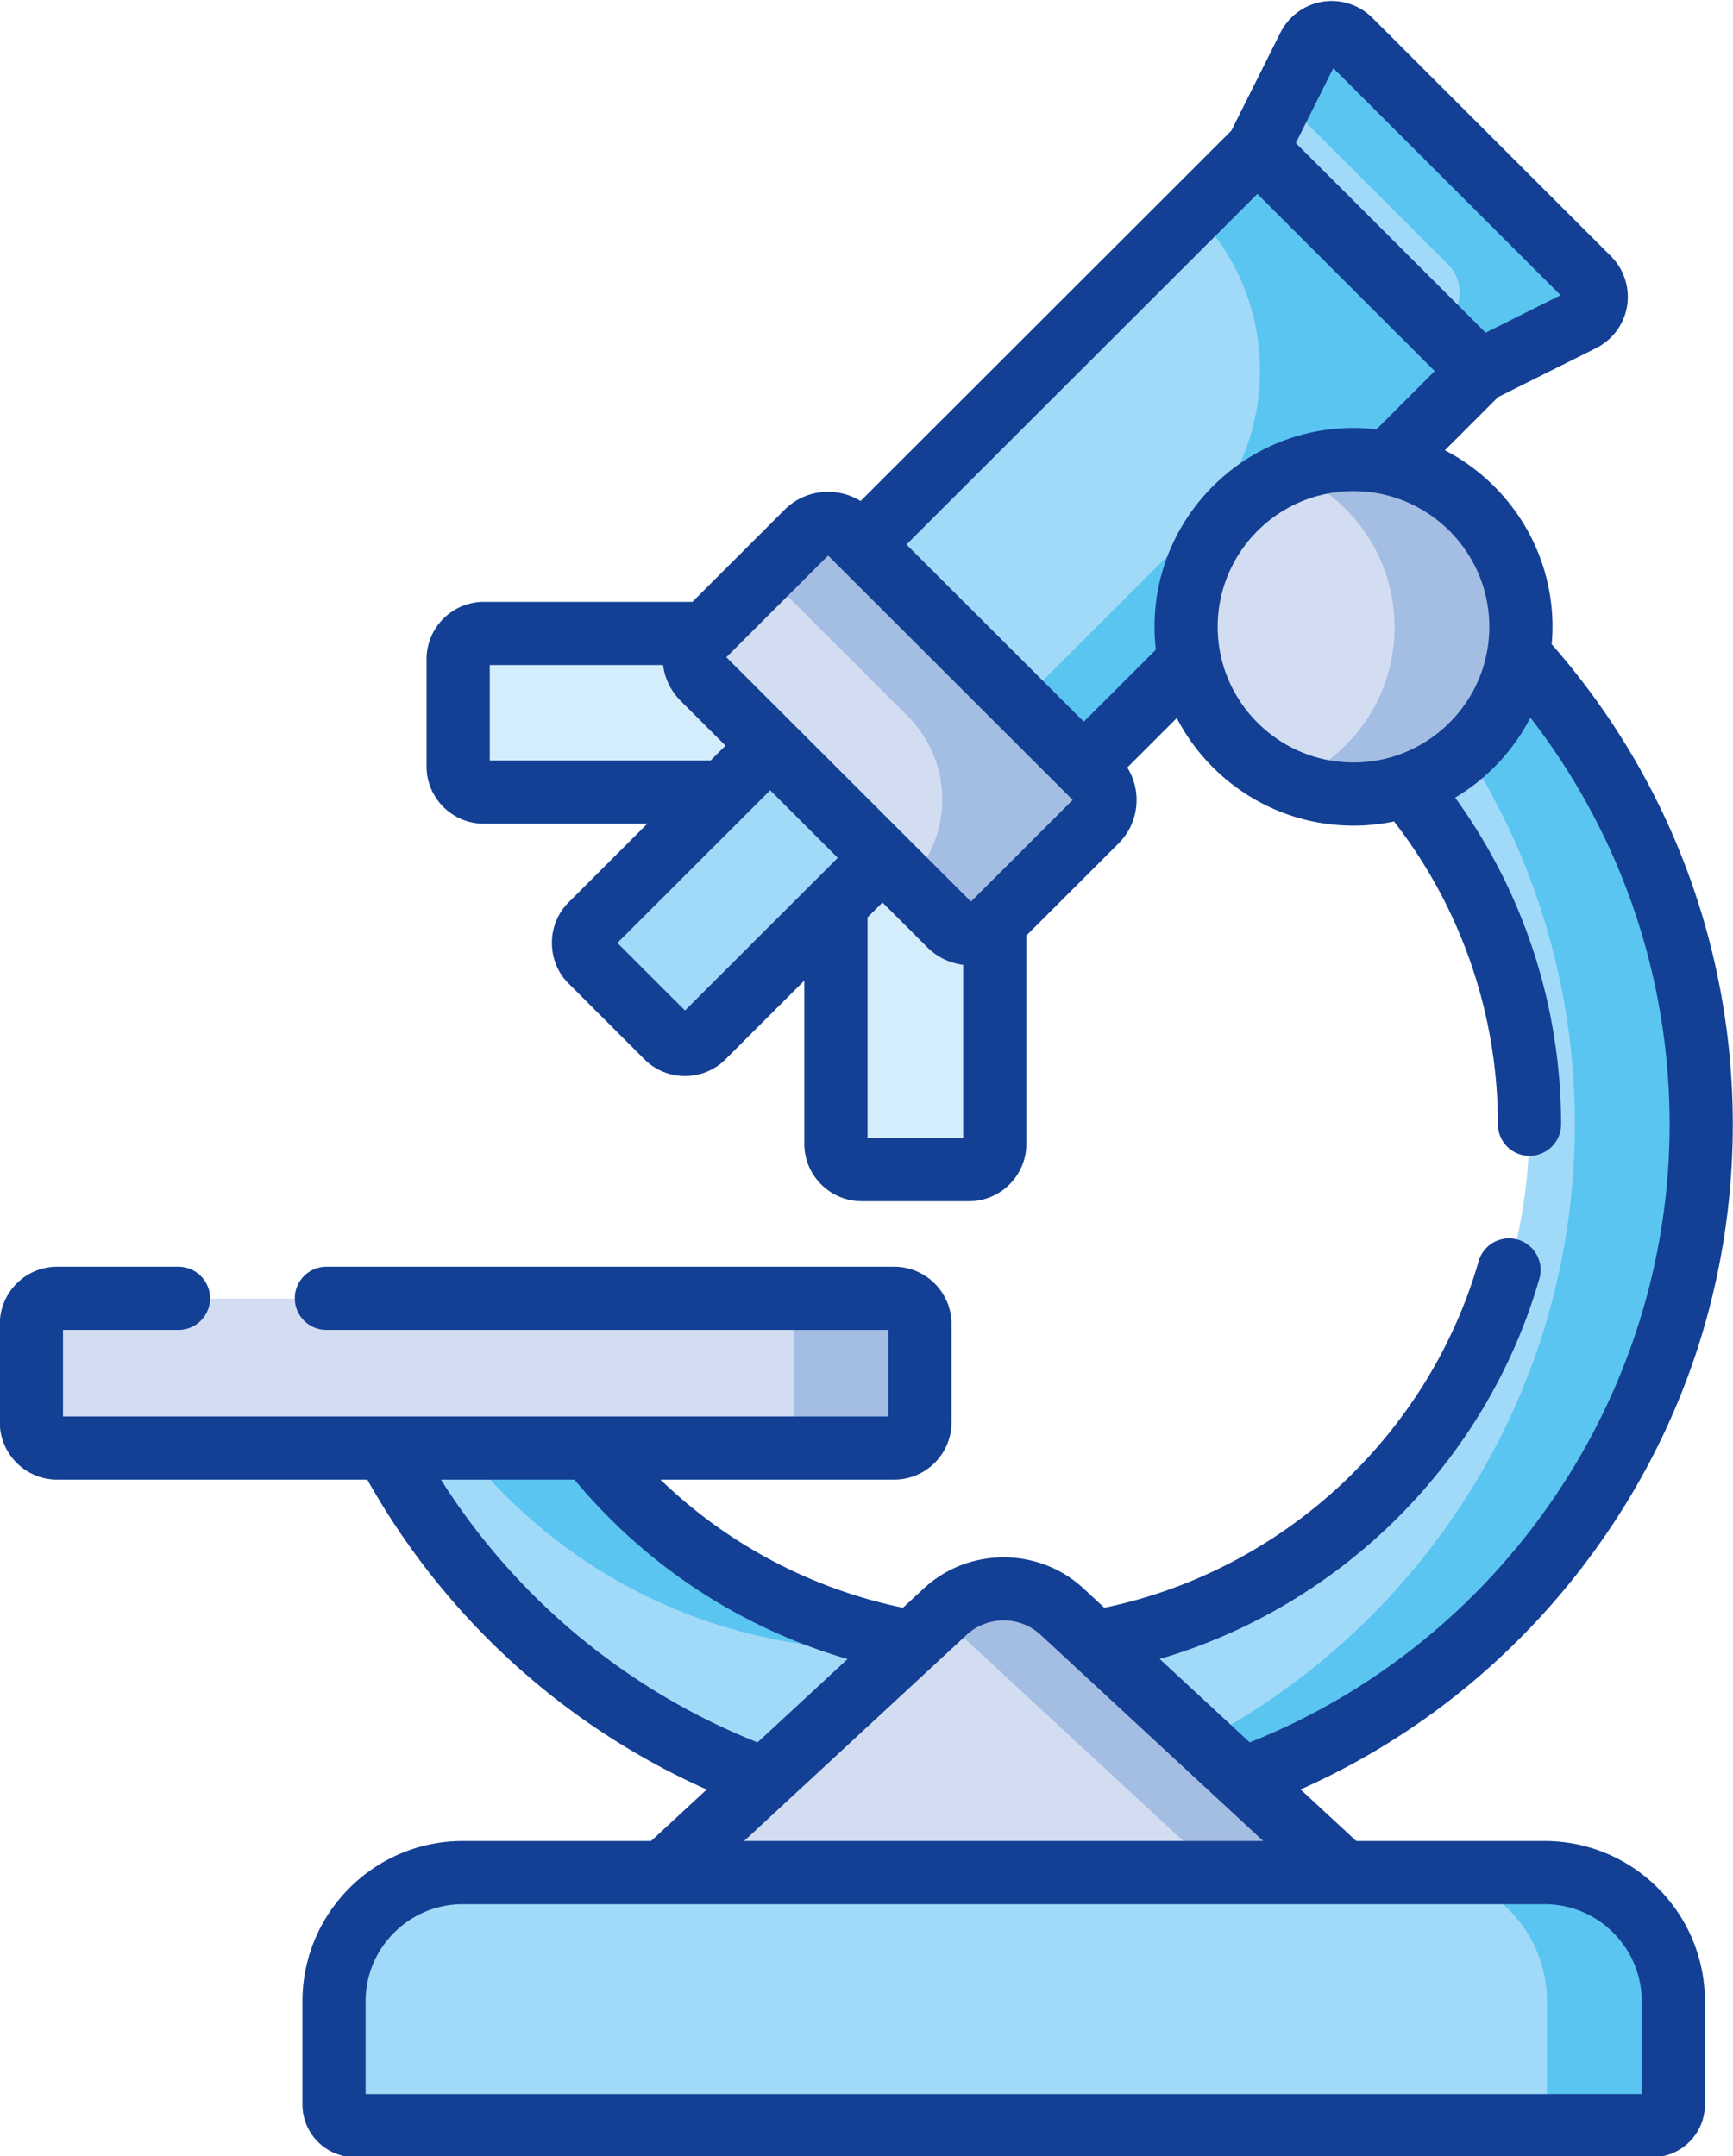 <svg viewBox="0 0 220.61 274.56" xmlns="http://www.w3.org/2000/svg"><path d="M113.838 184.42H7.28a3.278 3.278 0 01-3.278-3.277v-12.51a3.278 3.278 0 013.278-3.278h106.558a3.277 3.277 0 013.277 3.277v12.51a3.277 3.277 0 01-3.277 3.278" fill="#d3ddf2"/><path d="M58.32 97.622V83.971a3.277 3.277 0 013.276-3.278h44.613V100.9H61.596a3.277 3.277 0 01-3.277-3.278M109.691 148.954h13.665a3.277 3.277 0 003.277-3.277v-44.579h-20.22v44.58a3.278 3.278 0 003.278 3.276" fill="#d4edfc"/><path d="M159.983 18.958l28.25 28.25-61.92 61.92-28.25-28.25z" fill="#a1daf8"/><path d="M160.063 18.958l-8.044 8.038c11.166 11.157 11.166 29.255 0 40.412l-33.688 33.665 8.044 8.038 61.952-61.909z" fill="#5bc5f2"/><path d="M84.878 132.021l-9.66-9.654a3.278 3.278 0 010-4.637l22.819-22.805 14.298 14.289-22.823 22.807a3.278 3.278 0 01-4.634 0" fill="#a1daf8"/><path d="M89.478 86.423l31.42 31.397a3.828 3.828 0 005.409 0l13.234-13.225a3.822 3.822 0 000-5.406l-31.42-31.397a3.827 3.827 0 00-5.41 0L89.478 81.017a3.82 3.82 0 000 5.406" fill="#d3ddf2"/><path d="M139.544 99.089l-31.42-31.398a3.828 3.828 0 00-5.409 0l-5.34 5.336L115.562 91.2c5.853 5.848 5.853 15.335 0 21.183l5.338 5.336a3.83 3.83 0 005.41 0l13.234-13.225a3.82 3.82 0 000-5.405z" fill="#a4bde3"/><path d="M202.236 35.49L171.84 5.115c-1.582-1.581-4.25-1.148-5.25.852l-6.53 13.052 28.263 28.245 13.06-6.527c2.002-1 2.435-3.665.853-5.247" fill="#a1daf8"/><path d="M202.236 35.49L171.84 5.117c-1.582-1.583-4.249-1.15-5.25.852l-3.328 6.65 21.04 21.025c2.49 2.49 1.809 6.688-1.34 8.261l5.36 5.359 13.062-6.526c2-1 2.433-3.666.852-5.248" fill="#5bc5f2"/><path d="M49.146 184.42c14.88 28.22 44.54 47.507 78.617 47.507 48.96 0 88.796-39.807 88.796-88.734 0-23.017-8.814-44.012-23.246-59.8-8.682-9.495-19.393-17.102-31.442-22.126l-10.88 19.173c10.956 4.052 20.563 10.888 27.957 19.648 9.83 11.64 15.753 26.684 15.753 43.105 0 36.94-29.973 66.893-66.938 66.893-21.405 0-40.465-10.042-52.716-25.666z" fill="#a1daf8"/><path d="M111.678 210.02c2.718 0 5.398-.167 8.033-.482-18.094-2.17-33.97-11.55-44.66-25.183H58.963c12.25 15.623 31.31 25.664 52.715 25.664M193.316 83.356c-8.683-9.496-19.393-17.104-31.442-22.126l-3.633 6.401a89.376 89.376 0 0118.987 15.725c14.432 15.786 23.246 36.783 23.246 59.798 0 46.206-35.527 84.27-80.715 88.365 2.64.236 5.308.37 8.006.37 48.96 0 88.797-39.806 88.797-88.735-.001-23.015-8.815-44.012-23.246-59.798" fill="#5bc5f2"/><path d="M113.838 165.354H97.75a3.277 3.277 0 013.277 3.277v12.51a3.277 3.277 0 01-3.277 3.278h16.088a3.277 3.277 0 003.277-3.277v-12.51a3.278 3.278 0 00-3.277-3.278" fill="#a4bde3"/><path d="M172.303 58.557c11.77 0 21.311 9.534 21.311 21.296 0 11.761-9.54 21.297-21.311 21.297s-21.312-9.536-21.312-21.297c0-11.762 9.542-21.296 21.312-21.296" fill="#d3ddf2"/><path d="M172.303 58.557c-2.847 0-5.561.56-8.044 1.574 7.781 3.173 13.268 10.805 13.268 19.722 0 8.916-5.487 16.55-13.268 19.723a21.26 21.26 0 008.044 1.574c11.77 0 21.311-9.536 21.311-21.297 0-11.762-9.542-21.296-21.311-21.296" fill="#a4bde3"/><path d="M84.465 238.419l35.88-33.235a10.933 10.933 0 0114.858 0l35.879 33.235z" fill="#d3ddf2"/><path d="M135.197 205.22a10.935 10.935 0 00-14.86 0l-.613.569 35.263 32.666h16.088z" fill="#a4bde3"/><path d="M210.329 270.685H45.199a2.682 2.682 0 01-2.68-2.682v-13.149c0-9.05 7.336-16.387 16.387-16.387h137.716c9.05 0 16.388 7.337 16.388 16.387v13.15a2.682 2.682 0 01-2.681 2.68" fill="#a1daf8"/><path d="M196.622 238.419h-16.087c9.05 0 16.387 7.337 16.387 16.387v13.15c0 1.48-1.2 2.68-2.68 2.68h16.087a2.682 2.682 0 002.68-2.68v-13.15c0-9.05-7.336-16.387-16.387-16.387" fill="#5bc5f2"/><g><path d="M196.622 234.419H172.65l-7.086-6.563c15.127-6.745 28.125-17.365 37.849-31.006 11.234-15.76 17.171-34.327 17.171-53.694 0-22.549-8.174-44.178-23.055-61.123.064-.733.104-1.473.104-2.222 0-9.77-5.57-18.261-13.701-22.48l6.774-6.772 12.479-6.234a7.32 7.32 0 003.942-5.36 7.319 7.319 0 00-2.045-6.33L174.687 2.259a7.33 7.33 0 00-6.332-2.042 7.323 7.323 0 00-5.358 3.94l-6.242 12.474-47.204 47.168c-3.024-1.875-7.056-1.508-9.678 1.113l-11.73 11.723H61.598a7.306 7.306 0 00-7.298 7.298v13.653c0 4.024 3.273 7.297 7.298 7.297h20.805l-10.025 10.019c-2.825 2.79-2.83 7.525 0 10.326l9.66 9.655c2.846 2.844 7.475 2.844 10.32 0l10.032-10.025v20.786c0 4.026 3.276 7.304 7.304 7.304h13.664c4.024 0 7.297-3.278 7.297-7.304v-26.518l11.73-11.721a7.794 7.794 0 002.3-5.548 7.772 7.772 0 00-1.181-4.127l6.301-6.296c4.221 8.127 12.717 13.695 22.494 13.695a25.42 25.42 0 005.161-.53 62.89 62.89 0 0113.223 38.557 4.022 4.022 0 008.044 0 70.955 70.955 0 00-13.49-41.591c4.07-2.425 7.4-5.96 9.582-10.181 11.469 14.802 17.722 32.935 17.722 51.772 0 34.603-21.38 65.923-53.447 78.707l-11.467-10.622c23.071-6.75 41.625-25.093 48.349-48.475a4.022 4.022 0 00-7.73-2.223c-6.42 22.33-25.01 39.474-47.665 44.173l-2.654-2.46c-5.699-5.279-14.626-5.279-20.325 0l-2.656 2.46a62.7 62.7 0 01-30.867-16.312h29.752c4.024 0 7.299-3.275 7.299-7.3v-12.51c0-4.024-3.275-7.299-7.299-7.299H41.55c-2.221 0-4.021 1.8-4.021 4.022s1.8 4.022 4.02 4.022h71.54v11.021H8.02v-11.02H22.78a4.023 4.023 0 000-8.045H7.275c-4.025 0-7.3 3.275-7.3 7.299v12.51c0 4.025 3.275 7.3 7.3 7.3H46.76c9.835 17.528 24.958 31.317 43.2 39.459l-7.078 6.556H58.908c-11.253 0-20.408 9.156-20.408 20.41v13.149a6.71 6.71 0 006.702 6.703h165.13a6.71 6.71 0 006.702-6.703v-13.149c0-11.254-9.155-20.41-20.409-20.41zM169.728 8.678l28.936 28.914-9.544 4.769-24.162-24.146zM62.344 96.84V84.679H84.41a7.78 7.78 0 002.23 4.554l5.714 5.71-1.9 1.898zm41.282 15.413c-.036.035-.072.07-.107.107L87.2 128.668l-8.607-8.602 19.45-19.438 8.608 8.602zm18.988 32.651h-12.179V116.82l1.905-1.903 5.718 5.714a7.8 7.8 0 004.556 2.221zm.991-30.102L92.466 83.685l12.955-12.943 31.138 31.116zm23.363-34.991c0 .987.062 1.959.173 2.916l-9.175 9.166-22.574-22.559 44.671-44.639 22.573 22.557-7.416 7.413a25.438 25.438 0 00-2.92-.172c-13.969 0-25.332 11.357-25.332 25.318M172.3 97.086c-8.314 0-15.277-5.896-16.92-13.723a17.26 17.26 0 01-.37-3.55c.001-9.527 7.757-17.277 17.29-17.277 9.535 0 17.29 7.75 17.29 17.276 0 9.525-7.757 17.274-17.29 17.274m-49.232 111.072c2.635-2.438 6.76-2.438 9.393 0l22.977 21.284.017.016 5.359 4.962H94.717zm-66.94-19.754h17c9.115 10.982 21.214 18.904 34.769 22.845l-11.461 10.615a84.84 84.84 0 01-40.309-33.46m152.863 78.234H46.54v-11.809c0-6.818 5.549-12.365 12.367-12.365h137.717c6.818 0 12.366 5.547 12.366 12.365z" fill="#134094"/></g></svg>